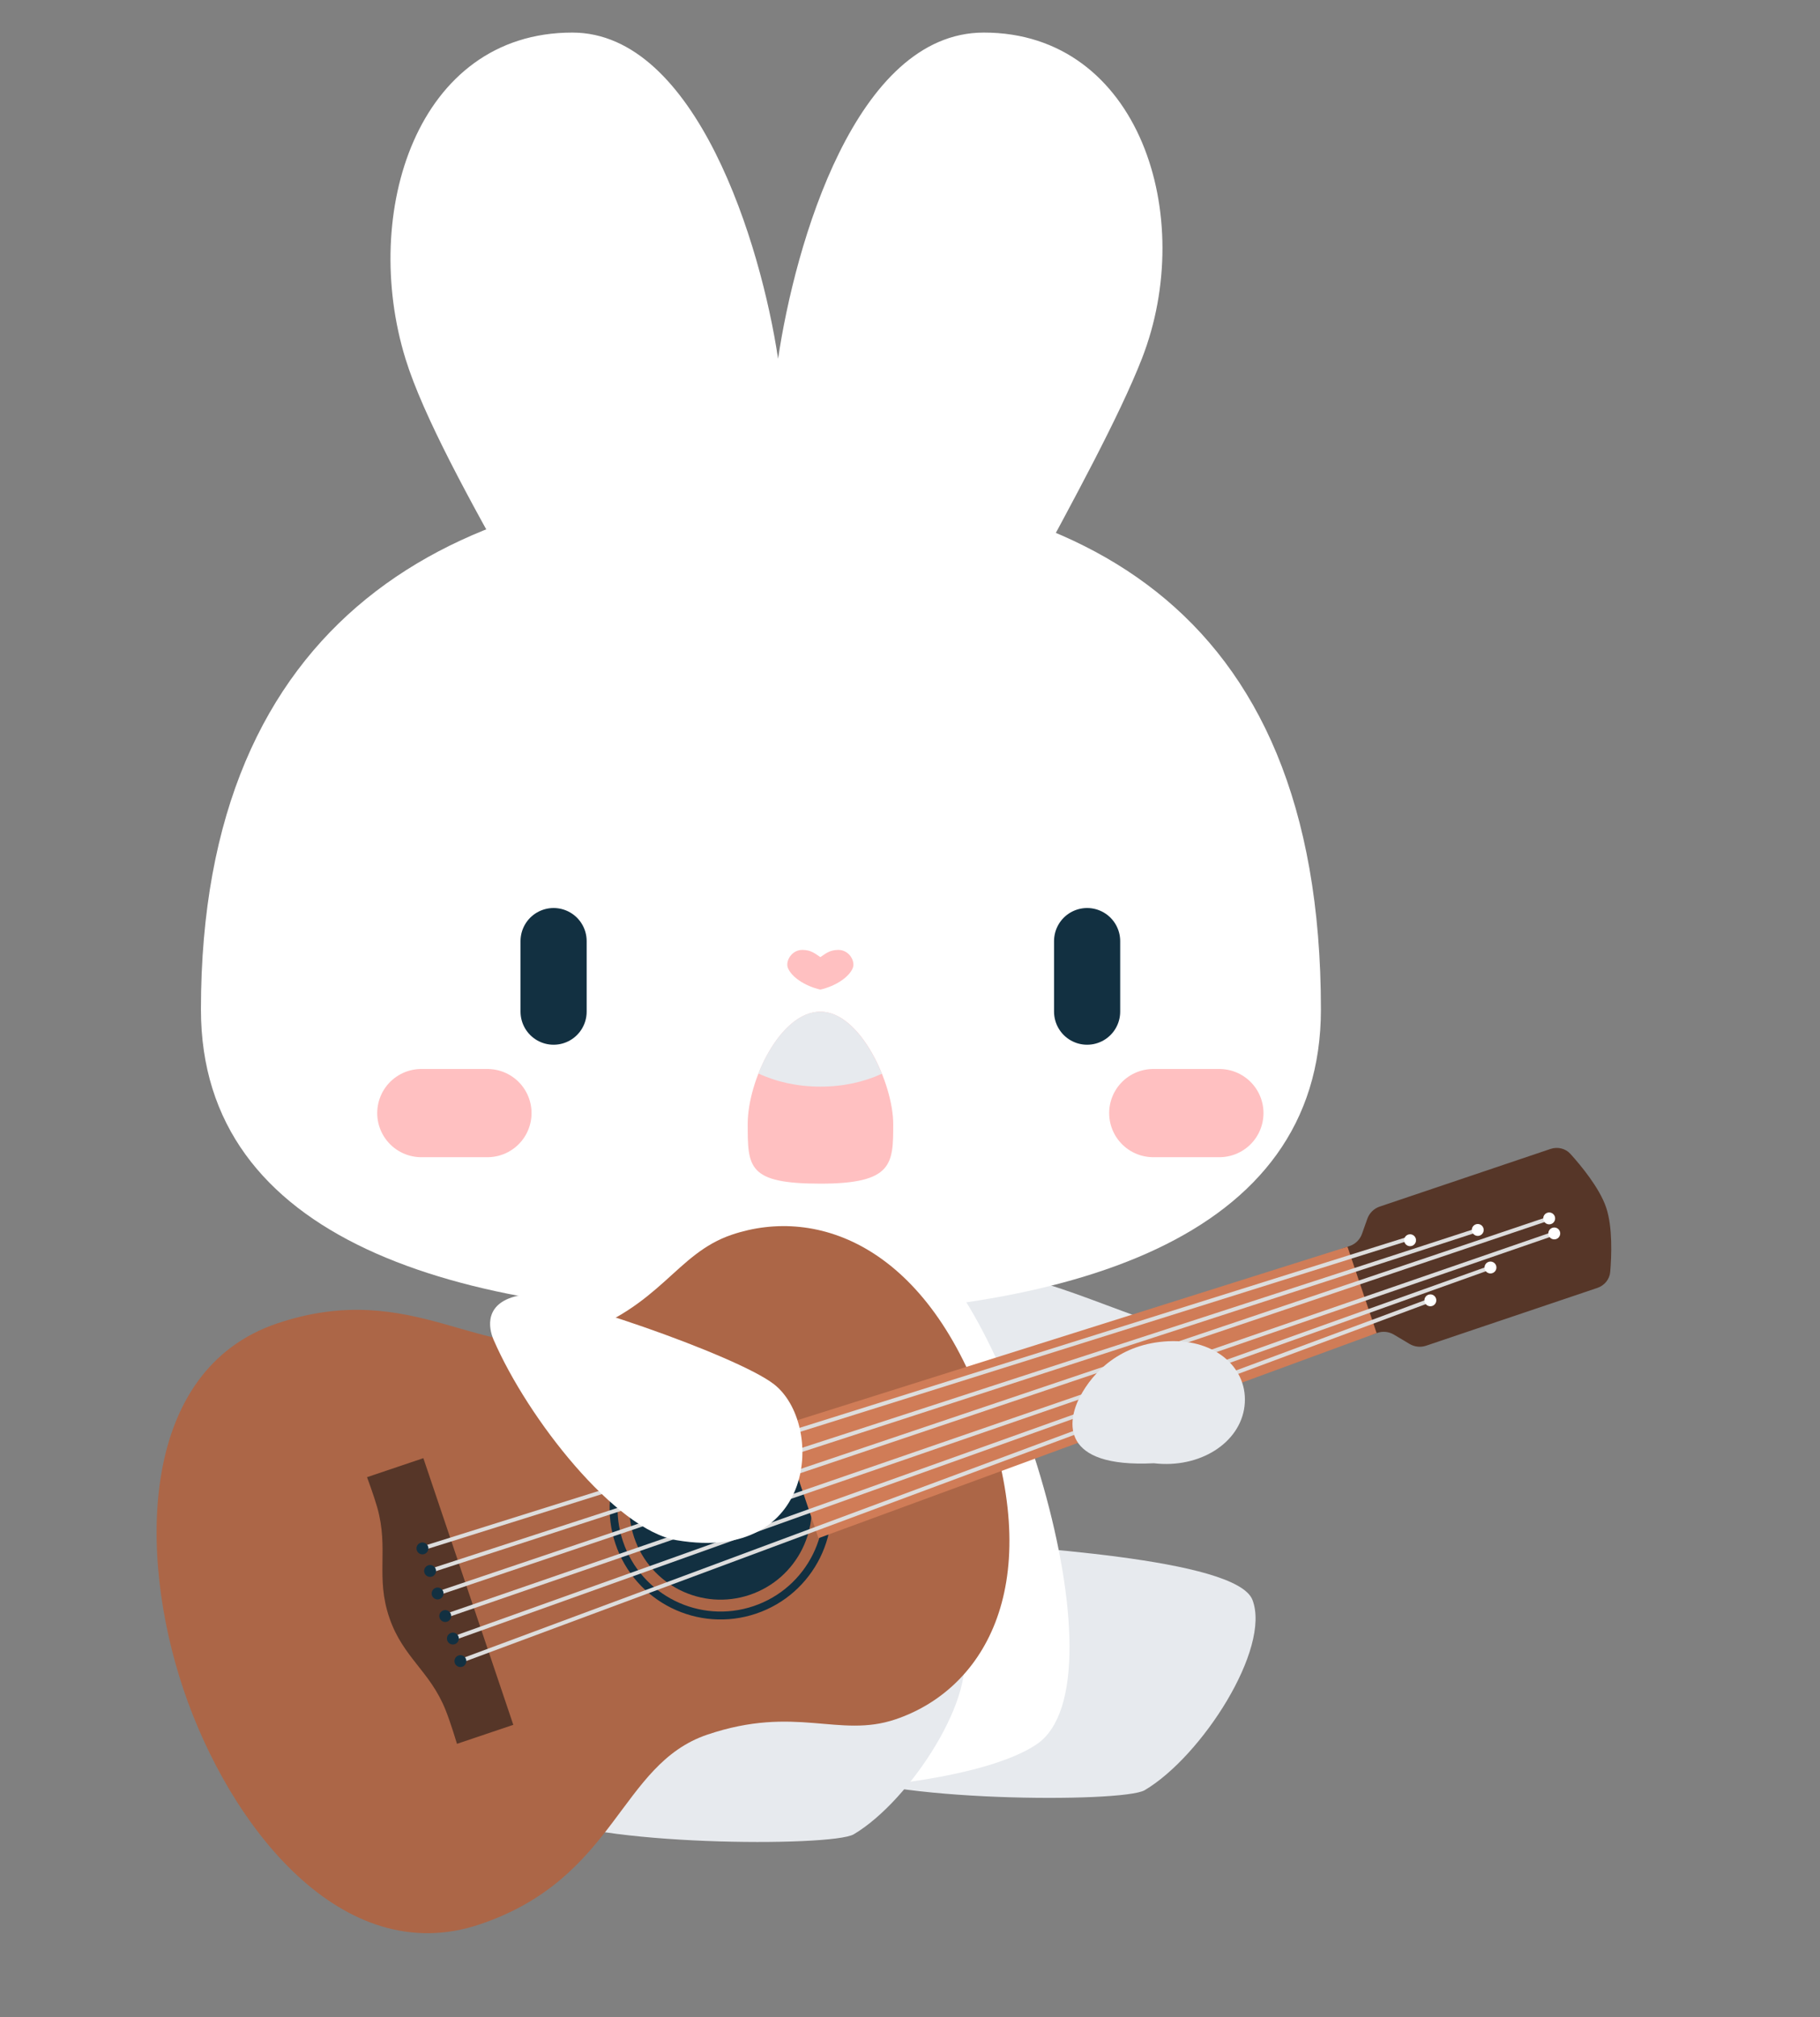 <svg width="333" height="369" viewBox="0 0 333 369" fill="none" xmlns="http://www.w3.org/2000/svg">
<rect x="0" y="0" width="333" height="369" fill="#808080" stroke="none"/>
<g clip-path="url(#clip0_409_104)">
<path d="M209.437 327.476C205.42 329.852 160.678 329.613 151.639 323.659C140.641 316.414 136.613 306.671 139.263 298.256C144.954 280.192 157.757 280.56 171.876 281.77C185.994 282.98 226.196 285.004 229.156 292.661C232.587 301.536 219.879 321.301 209.437 327.476Z" fill="#E7EAEE"/>
<path d="M215.275 243.288C196.587 237.28 185.78 230.348 170.233 233.293C168.962 234.552 166.396 238.063 166.301 242.033C166.182 246.996 200.463 264.051 211.98 265.714C224.668 267.547 233.683 249.205 215.275 243.288Z" fill="#E7EAEE"/>
<path d="M189.605 319.127C206.902 307.624 183.519 235.87 166.624 226.832C149.729 217.794 122.249 219.163 110.181 226.832C98.112 234.5 68.29 307.35 85.587 319.127C102.885 330.903 172.307 330.629 189.605 319.127Z" fill="white"/>
<path d="M181.978 294.713C181.978 316.234 163.556 321.403 140.833 321.403C118.109 321.403 99.688 316.234 99.688 294.713C99.688 266.421 118.109 250.407 140.833 250.407C163.556 250.407 181.978 266.421 181.978 294.713Z" fill="white"/>
<path d="M74.19 65.628C80.644 86.549 108.279 127.508 114.125 144.636H169.388C175.234 127.508 200.739 86.549 208.92 65.628C219.066 39.681 208.513 5.957 180.012 5.958C156.48 5.958 145.456 44.817 142.362 65.628C139.267 44.817 127.436 5.958 104.711 5.958C76.21 5.958 65.977 39.006 74.19 65.628Z" fill="white"/>
<path d="M241.684 184.658C241.684 226.764 195.512 240.727 139.395 240.727C83.277 240.727 36.766 226.764 36.766 184.658C36.766 112.863 83.277 88.248 139.395 88.248C195.512 88.248 241.684 109.444 241.684 184.658Z" fill="white"/>
<path d="M101.289 172.151V185.059" stroke="#123041" stroke-width="12.101" stroke-linecap="round"/>
<path d="M198.906 172.151V185.059" stroke="#123041" stroke-width="12.101" stroke-linecap="round"/>
<path d="M77.086 203.615H89.187" stroke="#FFC0C1" stroke-width="16.135" stroke-linecap="round"/>
<path d="M211.008 203.615H223.109" stroke="#FFC0C1" stroke-width="16.135" stroke-linecap="round"/>
<path d="M163.428 205.599C163.428 212.869 163.428 216.524 150.116 216.524C136.805 216.524 136.805 213.518 136.805 205.599C136.805 197.679 142.765 185.06 150.116 185.06C157.468 185.06 163.428 198.329 163.428 205.599Z" fill="#FFC0C1"/>
<path fill-rule="evenodd" clip-rule="evenodd" d="M138.758 196.363C141.101 190.43 145.305 185.06 150.101 185.06C154.833 185.06 158.989 190.558 161.349 196.415C158.158 197.904 154.285 198.776 150.11 198.776C145.885 198.776 141.97 197.883 138.758 196.363Z" fill="#E7EAEE"/>
<path d="M146.799 173.765C148.382 173.765 149.108 174.425 150.098 175.085C151.087 174.425 151.813 173.765 153.397 173.765C155.376 173.765 156.526 175.839 156.036 177.065C155.376 178.715 152.957 180.365 150.098 181.026C147.239 180.365 144.819 178.715 144.16 177.065C143.669 175.839 144.819 173.765 146.799 173.765Z" fill="#FFC0C1"/>
<path d="M156.203 335.544C152.186 337.919 107.444 337.68 98.405 331.726C87.406 324.482 83.378 314.739 86.029 306.324C91.72 288.259 104.523 288.627 118.641 289.837C132.76 291.047 172.961 293.071 175.922 300.729C179.353 309.603 166.644 329.369 156.203 335.544Z" fill="#E7EAEE"/>
<g clip-path="url(#clip1_409_104)">
<path d="M163.836 314.519C179.596 309.202 191.213 290.923 180.606 259.483C169.999 228.044 149.682 220.539 133.922 225.856C123.554 229.354 121.04 239.02 104.866 244.477C88.691 249.934 75.798 233.626 50.706 242.092C25.615 250.557 25.112 283.981 33.583 309.087C42.053 334.193 62.702 360.481 87.793 352.016C112.885 343.55 113.263 322.764 129.438 317.307C145.612 311.85 153.467 318.017 163.836 314.519Z" fill="#AC6647"/>
<circle cx="131.842" cy="275.941" r="16.677" transform="rotate(71.356 131.842 275.941)" fill="#123041"/>
<circle cx="131.849" cy="275.941" r="19.577" transform="rotate(71.356 131.849 275.941)" stroke="#123041" stroke-width="1.45"/>
<path d="M283.687 210.174C284.987 209.736 286.423 210.067 287.342 211.085C289.328 213.285 292.676 217.343 293.874 220.894C295.072 224.445 294.867 229.701 294.619 232.655C294.505 234.022 293.563 235.156 292.264 235.594L260.925 246.167C259.923 246.506 258.822 246.389 257.912 245.848L255.034 244.135C254.124 243.593 253.024 243.477 252.021 243.815L251.196 244.093C249.299 244.733 247.242 243.714 246.602 241.817L243.589 232.886C242.949 230.989 243.968 228.932 245.865 228.292L246.943 227.928C247.997 227.572 248.83 226.752 249.202 225.704L250.18 222.941C250.552 221.893 251.385 221.073 252.439 220.717L283.687 210.174Z" fill="#563628"/>
<path d="M142.797 260.768L246.546 228.06L251.877 243.862L149.751 281.379L142.797 260.768Z" fill="#D07C57"/>
<path d="M77.461 266.738L93.918 315.517L83.613 318.993C83.613 318.993 82.474 315.176 81.527 312.81C78.669 305.667 73.779 303.265 71.262 295.995C68.655 288.463 71.197 283.375 69.01 275.711C68.388 273.533 67.156 270.215 67.156 270.215L77.461 266.738Z" fill="#563628"/>
<path d="M77.296 283.248L258.228 226.412" stroke="#DDDDDD" stroke-width="0.725"/>
<path d="M84.236 303.858L261.695 237.864" stroke="#DDDDDD" stroke-width="0.725"/>
<path d="M80.078 291.492L283.437 222.881" stroke="#DDDDDD" stroke-width="0.725"/>
<path d="M284.375 225.629L81.479 295.614" stroke="#DDDDDD" stroke-width="0.725"/>
<path d="M82.869 299.736L272.703 231.862" stroke="#DDDDDD" stroke-width="0.725"/>
<path d="M270.383 224.993L78.695 287.37" stroke="#DDDDDD" stroke-width="0.725"/>
<circle cx="77.294" cy="283.247" r="1.088" transform="rotate(71.356 77.294 283.247)" fill="#123041"/>
<circle cx="78.692" cy="287.37" r="1.088" transform="rotate(71.356 78.692 287.37)" fill="#123041"/>
<circle cx="80.067" cy="291.492" r="1.088" transform="rotate(71.356 80.067 291.492)" fill="#123041"/>
<circle cx="81.466" cy="295.614" r="1.088" transform="rotate(71.356 81.466 295.614)" fill="#123041"/>
<circle cx="82.864" cy="299.736" r="1.088" transform="rotate(71.356 82.864 299.736)" fill="#123041"/>
<circle cx="84.239" cy="303.859" r="1.088" transform="rotate(71.356 84.239 303.859)" fill="#123041"/>
<circle cx="257.997" cy="226.872" r="1.088" transform="rotate(71.356 257.997 226.872)" fill="white"/>
<circle cx="270.38" cy="224.992" r="1.088" transform="rotate(71.356 270.38 224.992)" fill="white"/>
<circle cx="283.45" cy="222.881" r="1.088" transform="rotate(71.356 283.45 222.881)" fill="white"/>
<circle cx="284.38" cy="225.629" r="1.088" transform="rotate(71.356 284.38 225.629)" fill="white"/>
<circle cx="272.708" cy="231.863" r="1.088" transform="rotate(71.356 272.708 231.863)" fill="white"/>
<circle cx="261.708" cy="237.865" r="1.088" transform="rotate(71.356 261.708 237.865)" fill="white"/>
<path d="M227.704 257.225C226.901 263.985 219.48 268.66 211.129 267.668C193.867 268.537 195.254 259.94 197.61 255.474C199.966 251.008 204.971 245.761 213.782 245.348C222.593 244.935 228.507 250.465 227.704 257.225Z" fill="#E7EAEE"/>
</g>
<path d="M123.803 281.746C112.59 279.851 96.598 259.588 90.306 245.068C89.407 242.994 88.407 238.153 95.332 236.908C100.218 236.03 134.776 247.866 141.634 253.232C150.799 260.402 149.502 286.091 123.803 281.746Z" fill="white"/>
</g>
<defs>
<clipPath id="clip0_409_104">
<rect width="332.388" height="367.886" fill="white" transform="translate(0.461 0.31)"/>
</clipPath>
<clipPath id="clip1_409_104">
<rect width="125.438" height="295.105" fill="white" transform="translate(287.336 158.437) rotate(71.356)"/>
</clipPath>
</defs>
</svg>
